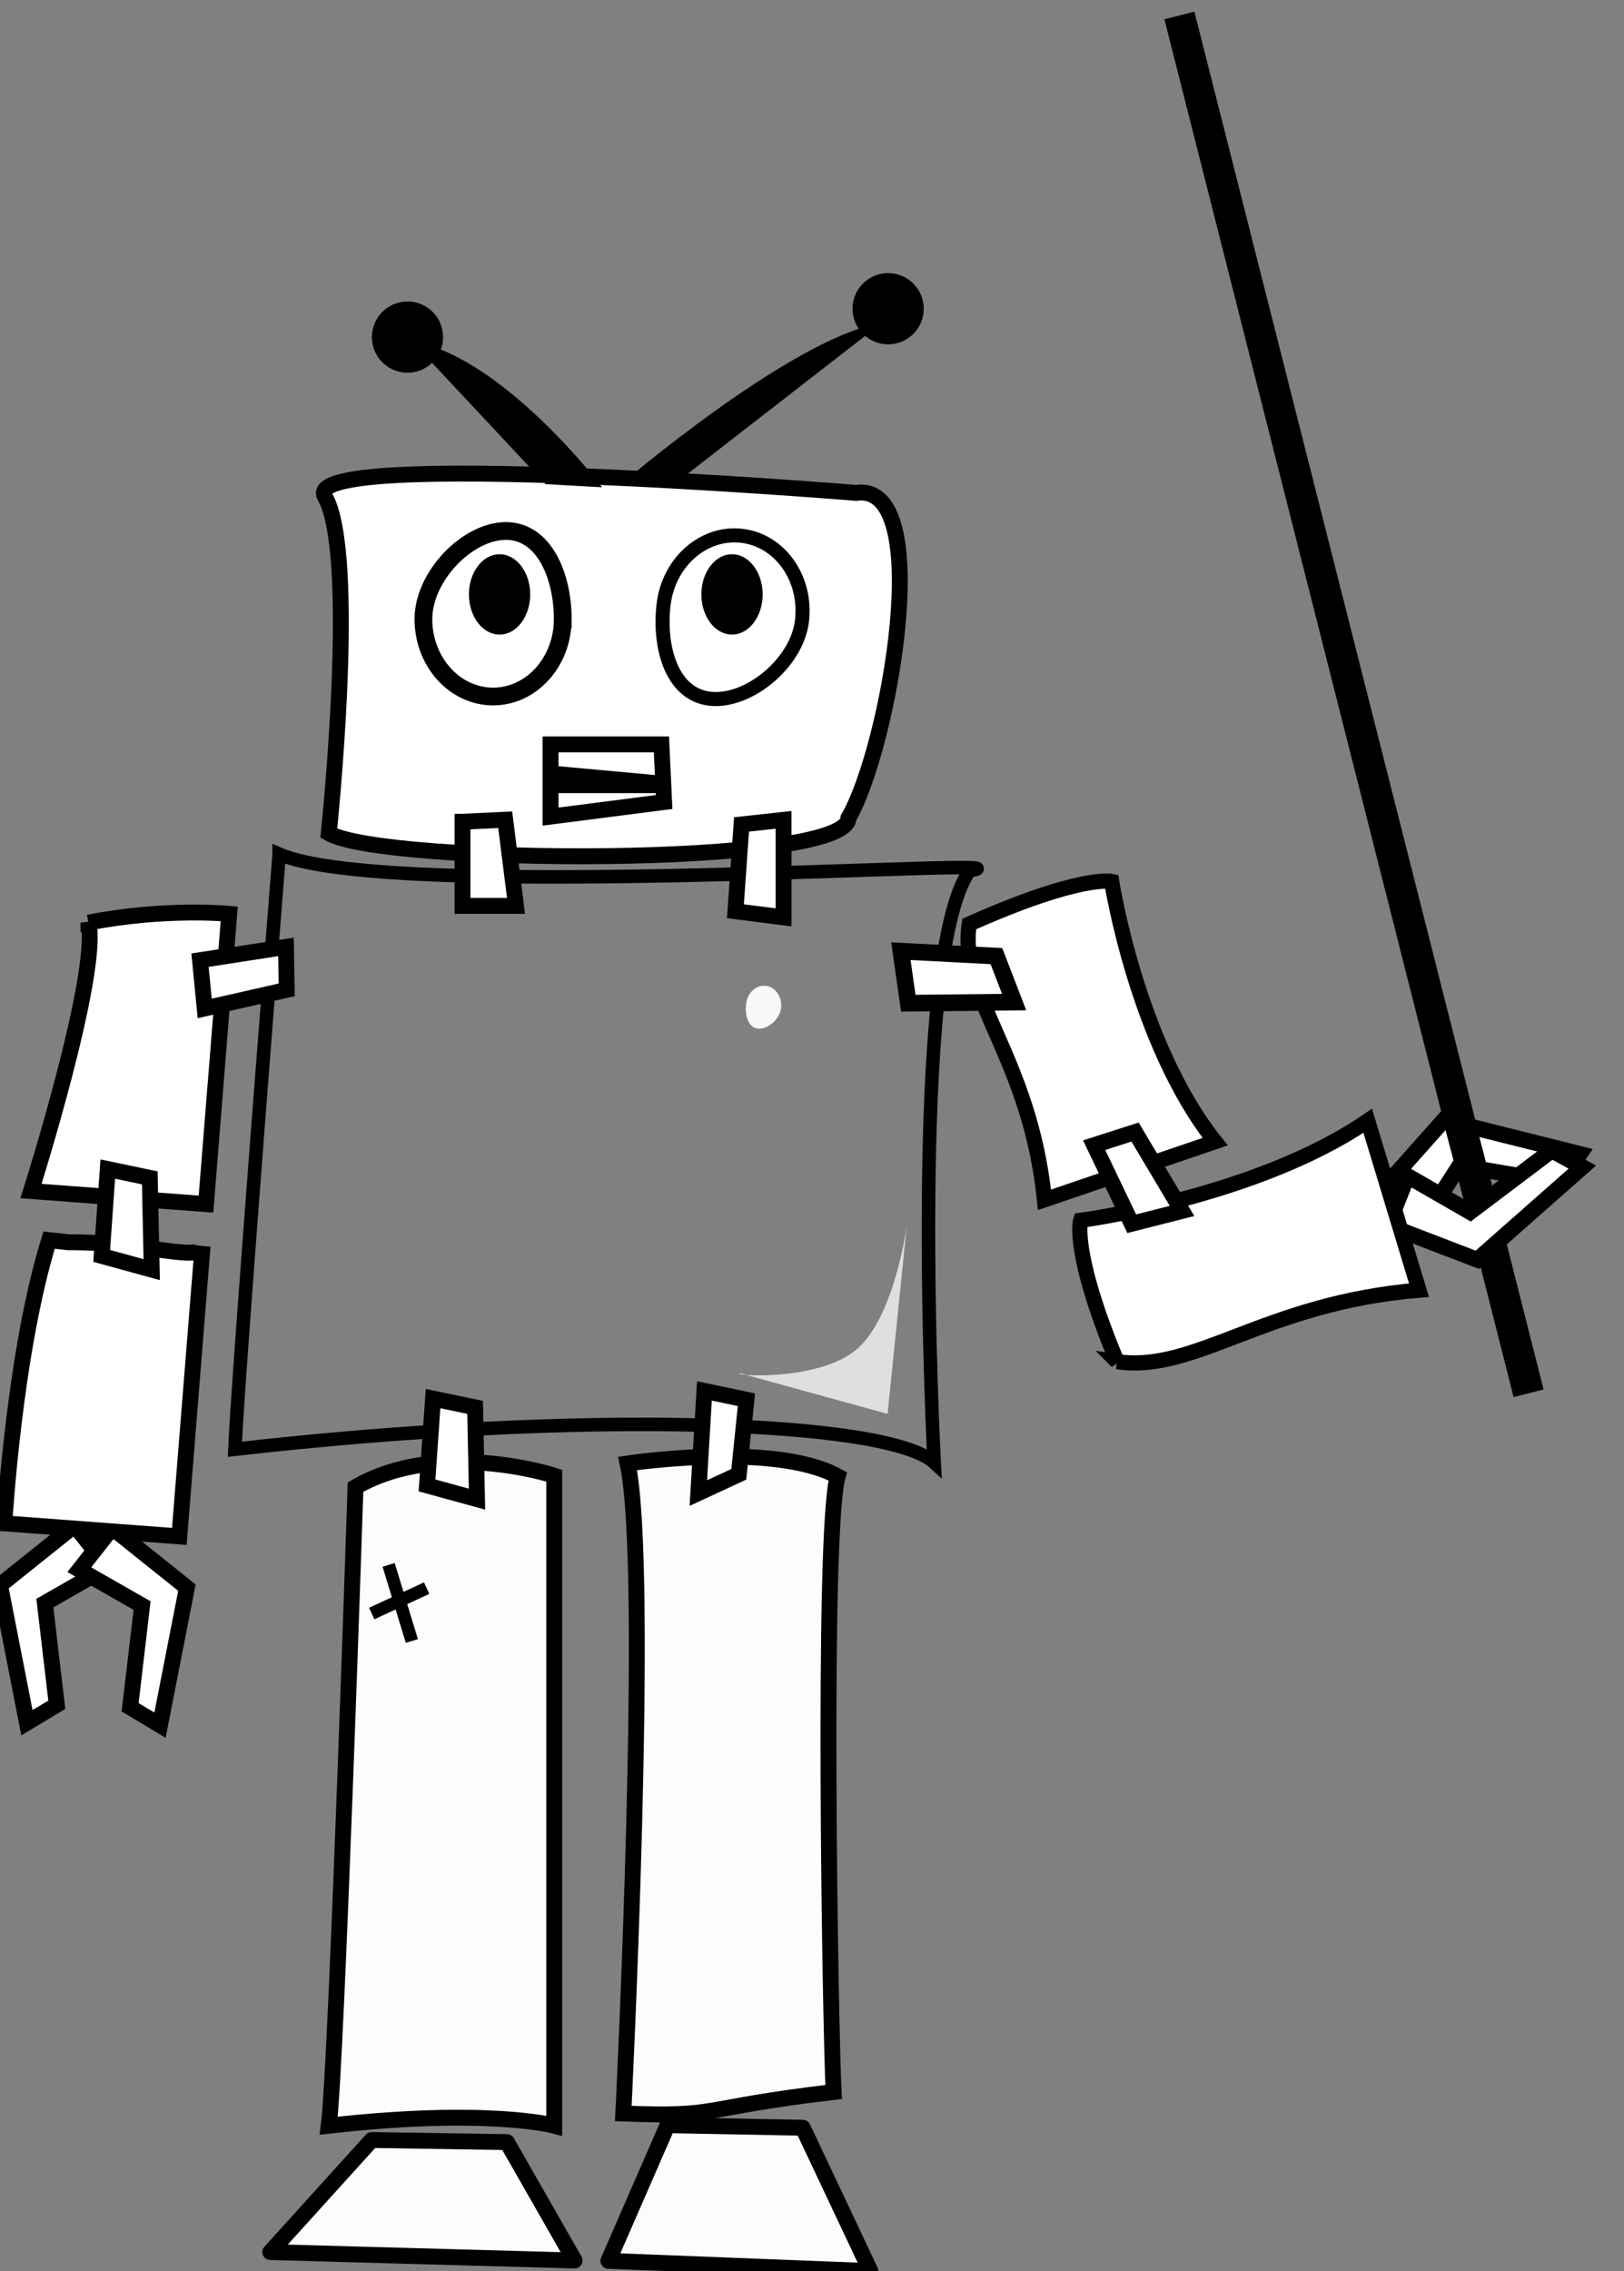 <?xml version="1.0" encoding="UTF-8" standalone="no"?>
<svg
   xmlns:dc="http://purl.org/dc/elements/1.1/"
   xmlns:cc="http://creativecommons.org/ns#"
   xmlns:rdf="http://www.w3.org/1999/02/22-rdf-syntax-ns#"
   xmlns:svg="http://www.w3.org/2000/svg"
   xmlns="http://www.w3.org/2000/svg"
   xmlns:xlink="http://www.w3.org/1999/xlink"
   xmlns:sodipodi="http://sodipodi.sourceforge.net/DTD/sodipodi-0.dtd"
   xmlns:inkscape="http://www.inkscape.org/namespaces/inkscape"
   width="840"
   height="1174"
   id="svg4349"
   version="1.1"
   inkscape:version="0.91 r13725"
   sodipodi:docname="robot-307421.svg">
  <rect width="100%" height="100%" fill="#808080" stroke="none"/>
  <sodipodi:namedview
     pagecolor="#ffffff"
     bordercolor="#666666"
     borderopacity="1"
     objecttolerance="10"
     gridtolerance="10"
     guidetolerance="10"
     inkscape:pageopacity="0"
     inkscape:pageshadow="2"
     inkscape:window-width="2048"
     inkscape:window-height="1101"
     id="namedview4504"
     showgrid="false"
     inkscape:zoom="0.78109029"
     inkscape:cx="420"
     inkscape:cy="587"
     inkscape:window-x="0"
     inkscape:window-y="0"
     inkscape:window-maximized="1"
     inkscape:current-layer="layer1" />
  <defs
     id="defs4351">
    <linearGradient
       xlink:href="#svg_43"
       id="svg_40"
       y1="0.432"
       y2="-0.22"
       x1="0.151"
       x2="1.25" />
    <linearGradient
       xlink:href="#svg_28"
       id="svg_25"
       y1="0.09"
       y2="0.626"
       x1="0.64"
       x2="0.331" />
    <linearGradient
       id="svg_43">
      <stop
         offset="0"
         style="stop-color:#fff;stop-opacity:.525"
         id="svg_46" />
      <stop
         offset="1"
         style="stop-color:#fff;stop-opacity:0"
         id="svg_45" />
    </linearGradient>
    <linearGradient
       xlink:href="#svg_42"
       id="svg_36"
       y1="0.5"
       y2="0.5"
       x1="0"
       x2="1" />
    <linearGradient
       xlink:href="#svg_28"
       id="svg_19"
       y1="0.227"
       y2="0.805"
       x1="0.625"
       x2="0.375" />
    <linearGradient
       id="svg_42">
      <stop
         offset="0"
         style="stop-color:#fff;stop-opacity:0"
         id="svg_48" />
      <stop
         offset="1"
         style="stop-color:#5f0e00;stop-opacity:.417"
         id="svg_47" />
    </linearGradient>
    <linearGradient
       id="svg_28">
      <stop
         offset="0"
         style="stop-opacity:0"
         id="svg_30" />
      <stop
         offset="1"
         style="stop-color:#07891f;stop-opacity:.691"
         id="svg_29" />
    </linearGradient>
    <linearGradient
       id="svg_99">
      <stop
         offset="0"
         style="stop-color:#fff;stop-opacity:.5"
         id="svg_104" />
      <stop
         offset="1"
         style="stop-color:#fff;stop-opacity:0"
         id="svg_103" />
    </linearGradient>
    <linearGradient
       id="svg_101">
      <stop
         offset="0"
         style="stop-color:#dd6204"
         id="svg_106" />
      <stop
         offset="1"
         style="stop-color:#e48e17"
         id="svg_105" />
    </linearGradient>
    <radialGradient
       fx="0.645"
       fy="0.761"
       cx="0.645"
       cy="0.761"
       xlink:href="#svg_101"
       r="0.634"
       id="svg_86" />
    <radialGradient
       fx="0.433"
       fy="0.515"
       cx="0.439"
       cy="0.498"
       xlink:href="#svg_99"
       r="0.5"
       id="svg_78" />
    <symbol
       id="svg_14">
      <g
         id="svg_8"
         transform="translate(-10.774, -5.378)">
        <path
           style="fill:#e70000;fill-rule:evenodd;stroke-linejoin:round;stroke-linecap:round;stroke-width:15.481"
           id="svg_12"
           d="m 230.508,122.984 c -32.743,-23.16 -58.81,-27.366 -104.553,-27.212 -44.973,0.151 -89.818,18.171 -104.518,56.455 -14.699,38.285 -15.252,77.225 8.508,135.629 23.759,58.403 65.162,108.456 116.432,141.355 51.916,33.314 91.523,11.07 110.331,11.07 78.099,17.517 119.434,24.794 158.591,-5.539 38.27,-29.647 43.223,-42.959 54.501,-80.09 11.46,-37.727 10.38,-113.266 -0.731,-165.72 -11.111,-52.453 -39.947,-75.815 -92.394,-92.48 -52.446,-16.665 -106.536,-4.053 -146.167,26.532 z " />
        <path
           style="fill:none;stroke:#000;fill-rule:evenodd;stroke-linejoin:round;stroke-linecap:round;stroke-width:13.561"
           id="svg_11"
           d="m 245.171,130.452 c -30.013,-21.853 -55.439,-25.677 -100.87,-25.202 -44.666,0.468 -91.131,17.975 -109.85,54.594 -18.719,36.619 -23.463,73.762 -6.168,129.294 17.295,55.531 53.007,102.971 100.364,133.981 47.953,31.4 89.673,9.899 108.345,9.764 75.651,16.146 115.904,22.789 158.049,-6.422 41.19,-28.55 51.027,-52.936 62.739,-76.777 17.34,-35.295 22.76,-96.995 6.715,-147.732 -15.796,-49.947 -31.491,-84.916 -81.765,-100.434 -50.274,-15.517 -94.918,-0.52 -137.559,28.933 z " />
        <path
           style="stroke:#000;fill-rule:evenodd;stroke-width:1.088"
           id="svg_10"
           d="m 179.661,27.805 c 5.031,-18.168 51.27,-17.608 63.935,-21.883 0,0 -4.771,95.866 7.634,143.8 -19.175,-1.07 -20.994,-4.168 -20.994,-4.168 0,0 -28.627,-104.203 -50.575,-117.75 z " />
        <path
           style="fill:#fff;fill-rule:evenodd"
           id="svg_9"
           d="m 417.507,317.864 c 2.419,-1.106 -7.19,69.487 -97.416,89.424 23.045,-16.161 82.751,-39.864 97.416,-89.424 z " />
      </g>
    </symbol>
    <symbol
       id="svg_31">
      <g
         id="svg_17">
        <path
           id="svg_27"
           d="m 53.782,16.29 c -8.55,2.036 -20.848,18.861 -15.397,27.465 2.798,4.415 12.31,9.271 12.107,15.091 -0.182,5.217 -6.926,13.142 -9.336,17.91 -3.855,7.628 -5.384,16.528 -6.204,25 -2.703,27.929 18.777,53.875 27.74,79 7.481,20.97 4.365,41.788 8.351,63 7.459,39.703 42.398,89.997 88.739,79.985 19.847,-4.288 33.545,-17.643 51,-26.814 14.76,-7.756 30.472,-10.595 43,-22.261 8.106,-7.548 16.241,-14.877 20.762,-25.056 4.435,-9.985 5.274,-18.149 6.279,-29.079 1.21,-13.159 -4.629,-30.699 -10.729,-41.775 -21.271,-38.618 -63.666,-53.881 -95.273,-82.17 -18.98,-16.987 -33.332,-38.394 -58.039,-48.504 -8.189,-3.351 -16.287,-3.525 -25,-3.311 -3.782,0.092 -8.414,1.786 -11.957,-0.047 -11.7,-6.05 -7.694,-32.804 -26.043,-28.434 z " />
        <path
           style="fill:#78423b"
           id="svg_26"
           d="m 197.176,295.921 c 10.925,0.647 27.39,-8.302 35.593,-17.43 l .186,-.11 c -17.92,-6.2 -32.477,0.064 -35.779,17.54 z " />
        <path
           style="fill:#00b200;stroke:url(#svg_25)"
           id="svg_24"
           d="m 91.51,49.812 c -2.493,-0.058 -5.295,0.65 -7.982,1.211 l -4.157,1.5 c 2.566,4.805 4.906,9.108 7.41,13.945 3.389,6.548 7.473,15.851 -0.449,20.492 -5.286,3.097 -12.812,3.855 -16.301,-1.398 -4.199,-6.322 -7.424,-13.104 -10.938,-19.781 l -.188,.125 c -7.008,3.267 -9.965,8.851 -12.625,15.844 -7.612,20.014 -3.682,33.491 3.5,53 7.305,19.844 18.929,37.066 24.375,58 4.037,15.518 0.599,30.958 3.406,46 7.454,39.951 40.12,86.098 85.531,77.531 10.548,-1.99 25.805,-11.828 33.469,-19.219 4.397,-4.242 5.91,-9.801 11.531,-13.312 12.601,-7.873 27.761,-0.969 39,-11.094 7.123,-6.417 10.688,-10.948 16.5,-18.281 5.771,-7.281 8.69,-17.578 10.438,-26.625 11.41,-59.11 -53.856,-86.274 -90.844,-116.656 -28.152,-23.124 -48.748,-62.251 -91.677,-61.281 z " />
        <path
           style="fill:#7ed77e"
           id="svg_23"
           d="m 91.236,54.814 c -1.663,-0.025 -7.933,1.379 -9.42,2.184 0.751,2.052 4.787,9.097 5.575,11.447 1.309,3.486 2.968,6.412 2.709,10.004 -0.595,3.637 -1.565,5.743 -4.12,8.088 -0.972,1.308 -34.765,14.845 -29.293,33.212 1.21,4.062 2.814,8.215 4.719,12 7.612,15.125 20.955,26.774 32.281,39 7.171,7.742 11.727,14.807 18.625,22.875 6.416,7.505 11.649,19.305 17.938,27.125 8.023,9.975 20.723,17.274 32.531,21.812 35.431,13.617 96.032,14.363 96.281,-36.656 0.026,-5.335 -1.262,-11.881 -2.781,-17 -2.596,-8.746 -9.277,-16.749 -15.031,-23.25 -21.274,-24.034 -51.481,-37.516 -74.469,-59.906 -16.086,-15.667 -29.877,-30.296 -49,-42.375 -7.753,-4.897 -17.16,-8.42 -26.545,-8.561 z " />
        <path
           style="fill:#78423b"
           id="svg_22"
           d="m 52.915,24.788 c -3.713,2.076 -8.769,11.78 -7.486,15.968 1.894,6.177 9.877,11.989 13.889,17 5.432,6.783 8.076,14.751 12.739,21.772 2.149,3.236 6.321,3.678 9.577,1.77 4.88,-2.859 2.833,-9.508 0.745,-13.542 -6.191,-11.96 -12.861,-23.66 -18.649,-35.91 -2.018,-4.269 -4.849,-10.393 -10.815,-7.058 z " />
        <path
           style="fill:#cc6f64"
           id="svg_21"
           d="m 75.422,79.329 c 1.316,3.457 6.134,-2.54 4.791,-7.573 -2.844,-10.651 -11.292,-21.801 -15.909,-32 -1.435,-3.17 -3.156,-9.942 -6.068,-11.953 -5.09,-3.516 -9.55,7.312 -9.251,10.953 0.517,6.312 8.844,12.363 12.717,17.015 5.622,6.753 11.699,14.915 13.72,23.558 z " />
        <path
           style="fill:#7ed77e;fill-rule:evenodd;stroke-width:1.25"
           id="svg_20"
           d="m 69.838,85.539 a 9.367,10.757 0 1,1 -9.951,-18.217 l 4.754,9.268 5.197,8.949 z " />
        <path
           style="fill:url(#svg_19)"
           id="svg_18"
           d="m 91.51,49.812 c -2.493,-0.058 -5.295,0.65 -7.982,1.211 l -4.157,1.5 c 2.566,4.805 4.906,9.108 7.41,13.945 3.389,6.548 7.473,15.851 -0.449,20.492 -5.286,3.097 -12.812,3.855 -16.301,-1.398 -4.199,-6.322 -7.424,-13.104 -10.938,-19.781 l -.188,.125 c -7.008,3.267 -9.965,8.851 -12.625,15.844 -7.612,20.014 -3.682,33.491 3.5,53 7.305,19.844 18.929,37.066 24.375,58 4.037,15.518 0.599,30.958 3.406,46 7.454,39.951 40.12,86.098 85.531,77.531 10.548,-1.99 25.805,-11.828 33.469,-19.219 4.397,-4.242 5.91,-9.801 11.531,-13.312 12.601,-7.873 27.761,-0.969 39,-11.094 7.123,-6.417 10.688,-10.948 16.5,-18.281 5.771,-7.281 8.69,-17.578 10.438,-26.625 11.41,-59.11 -53.856,-86.274 -90.844,-116.656 -28.152,-23.124 -48.748,-62.251 -91.677,-61.281 z " />
      </g>
    </symbol>
    <symbol
       id="svg_109">
      <g
         id="svg_53">
        <path
           style="fill:url(#svg_86);stroke:#000;fill-rule:evenodd;stroke-linejoin:round;stroke-width:10"
           id="svg_85"
           d="m 222.681,36.451 c -273.041,66.58 -212.863,365.292 -111.037,410.892 289.424,123.648 365.875,-83.7 374.976,-142.671 22.062,-181.423 -134.7,-302.462 -263.94,-268.221 z " />
        <path
           style="fill:#fff;fill-rule:evenodd;fill-opacity:.1;stroke-width:1.25"
           id="svg_84"
           d="m 67.957,137.272 c 109.216,-43.752 136.521,-55.166 185.668,-49.459 25.484,17.12 118.318,13.316 189.308,131.257 -60.069,-112.234 -81.912,-123.648 -127.419,-129.355 -45.507,0 43.687,-15.218 105.576,11.414 -58.249,-38.045 -141.981,-19.023 -101.935,-57.068 -29.124,3.805 -30.945,13.316 -50.968,28.534 -43.687,-13.316 -27.304,-32.339 -103.756,-15.218 56.428,-3.805 45.507,1.902 72.811,11.414 -109.216,15.218 -143.802,51.361 -169.285,68.482 z " />
        <path
           style="fill:#090;stroke:#000;fill-rule:evenodd;stroke-linejoin:round;stroke-width:10"
           id="svg_83"
           d="m 263.683,83.612 c 2.031,11.168 3.559,48.714 7.162,48.714 7.806,-3.138 17.73,-40.26 21.933,-44.025 4.203,-3.765 42.054,28.52 45.056,27.265 3.002,-1.255 -26.355,-53.642 -25.154,-57.407 -8.407,-0.628 -19.717,8.066 -23.32,1.791 -3.603,-6.275 -10.71,-2.898 -20.317,-11.056 -15.743,17.239 -42.338,24.974 -49.544,35.642 7.206,5.02 36.06,1.107 44.183,-0.924 z " />
        <path
           style="fill:#090;stroke:#000;fill-rule:evenodd;stroke-linejoin:round;stroke-width:10"
           id="svg_82"
           d="m 273.148,68.108 c 3.002,8.158 10.208,6.275 13.811,2.51 7.206,-1.883 2.358,-11.182 4.389,-25.876 -6.605,-3.765 -6.976,-2.898 -14.182,-1.015 -1.201,3.765 -6.42,20.616 -4.018,24.381 z " />
        <path
           style="fill:#00eb00;fill-rule:evenodd;stroke-width:1.25"
           id="svg_81"
           d="m 280.583,53.583 c 0,0 -9.236,14.524 -0.83,16.407 6.605,-2.51 8.636,-16.407 0.83,-16.407 z " />
        <path
           style="fill:#00ea00;fill-rule:evenodd;stroke-width:1.25"
           id="svg_80"
           d="m 269.176,70.269 c -1.015,0 -34.859,8.01 -31.857,11.147 9.607,0 25.252,-2.362 31.857,-11.147 z " />
        <path
           style="fill:#00ea00;fill-rule:evenodd;stroke-width:1.25"
           id="svg_79"
           d="m 269.709,74.069 c 3.002,9.413 -2.904,36.826 0.098,39.964 9.607,0 10.11,-34.944 -0.098,-39.964 z " />
        <path
           style="fill:url(#svg_78);fill-rule:evenodd;stroke-width:1.25"
           id="svg_77"
           d="m 177.174,162.001 c -96.475,-22.827 -160.184,121.746 -65.53,209.25 131.06,70.384 180.207,-112.234 65.53,-209.25 z " />
        <path
           style="stroke-opacity:.742;fill:#db6422;stroke:#d55f00;fill-rule:evenodd;fill-opacity:.833;stroke-width:1.25"
           id="svg_76"
           d="m417.166,406.591a4.948,5.361 0 1 0 -9.896,0a4.948,5.361 0 1 0 9.896,0z" />
        <path
           style="stroke-opacity:.742;fill:#db6422;stroke:#d55f00;fill-rule:evenodd;fill-opacity:.833;stroke-width:1.25"
           id="svg_75"
           d="m350.155,458.372a4.948,5.361 0 1 0 -9.896,0a4.948,5.361 0 1 0 9.896,0z" />
        <path
           style="stroke-opacity:.742;fill:#db6422;stroke:#d55f00;fill-rule:evenodd;fill-opacity:.833;stroke-width:1.25"
           id="svg_74"
           d="m265.884,472.587a4.948,5.361 0 1 0 -9.896,0a4.948,5.361 0 1 0 9.896,0z" />
        <path
           style="stroke-opacity:.742;fill:#db6422;stroke:#d55f00;fill-rule:evenodd;fill-opacity:.833;stroke-width:1.25"
           id="svg_73"
           d="m454.578,334.155a4.948,5.361 0 1 0 -9.896,0a4.948,5.361 0 1 0 9.896,0z" />
        <path
           style="stroke-opacity:.742;fill:#db6422;stroke:#d55f00;fill-rule:evenodd;fill-opacity:.833;stroke-width:1.25"
           id="svg_72"
           d="m480.116,249.217a4.948,5.361 0 1 0 -9.896,0a4.948,5.361 0 1 0 9.896,0z" />
        <path
           style="stroke-opacity:.742;fill:#db6422;stroke:#d55f00;fill-rule:evenodd;fill-opacity:.833;stroke-width:1.25"
           id="svg_71"
           d="m453.718,282.722a4.948,5.361 0 1 0 -9.896,0a4.948,5.361 0 1 0 9.896,0z" />
        <path
           style="stroke-opacity:.742;fill:#db6422;stroke:#d55f00;fill-rule:evenodd;fill-opacity:.833;stroke-width:1.25"
           id="svg_70"
           d="m419.197,356.841a4.948,5.361 0 1 0 -9.896,0a4.948,5.361 0 1 0 9.896,0z" />
        <path
           style="stroke-opacity:.742;fill:#db6422;stroke:#d55f00;fill-rule:evenodd;fill-opacity:.833;stroke-width:1.25"
           id="svg_69"
           d="m372.337,405.227a4.948,5.361 0 1 0 -9.896,0a4.948,5.361 0 1 0 9.896,0z" />
        <path
           style="stroke-opacity:.742;fill:#db6422;stroke:#d55f00;fill-rule:evenodd;fill-opacity:.833;stroke-width:1.25"
           id="svg_68"
           d="m306.497,445.173a4.948,5.361 0 1 0 -9.896,0a4.948,5.361 0 1 0 9.896,0z" />
        <path
           style="stroke-opacity:.742;fill:#db6422;stroke:#d55f00;fill-rule:evenodd;fill-opacity:.833;stroke-width:1.25"
           id="svg_67"
           d="m449.656,207.589a4.948,5.361 0 1 0 -9.896,0a4.948,5.361 0 1 0 9.896,0z" />
        <path
           style="stroke-opacity:.742;fill:#db6422;stroke:#d55f00;fill-rule:evenodd;fill-opacity:.833;stroke-width:1.25"
           id="svg_66"
           d="m415.135,299.983a4.948,5.361 0 1 0 -9.896,0a4.948,5.361 0 1 0 9.896,0z" />
        <path
           style="stroke-opacity:.742;fill:#db6422;stroke:#d55f00;fill-rule:evenodd;fill-opacity:.833;stroke-width:1.25"
           id="svg_65"
           d="m359.138,360.553a4.948,5.361 0 1 0 -9.896,0a4.948,5.361 0 1 0 9.896,0z" />
        <path
           style="stroke-opacity:.742;fill:#db6422;stroke:#d55f00;fill-rule:evenodd;fill-opacity:.833;stroke-width:1.25"
           id="svg_64"
           d="m351.171,387.3a4.948,5.361 0 1 0 -9.896,0a4.948,5.361 0 1 0 9.896,0z" />
        <path
           style="stroke-opacity:.742;fill:#db6422;stroke:#d55f00;fill-rule:evenodd;fill-opacity:.833;stroke-width:1.25"
           id="svg_63"
           d="m327.818,410.653a4.948,5.361 0 1 0 -9.896,0a4.948,5.361 0 1 0 9.896,0z" />
        <path
           style="stroke-opacity:.742;fill:#db6422;stroke:#d55f00;fill-rule:evenodd;fill-opacity:.833;stroke-width:1.25"
           id="svg_62"
           d="m248.624,445.173a4.948,5.361 0 1 0 -9.896,0a4.948,5.361 0 1 0 9.896,0z" />
        <path
           style="stroke-opacity:.742;fill:#db6422;stroke:#d55f00;fill-rule:evenodd;fill-opacity:.833;stroke-width:1.25"
           id="svg_61"
           d="m441.534,149.716a4.948,5.361 0 1 0 -9.896,0a4.948,5.361 0 1 0 9.896,0z" />
        <path
           style="stroke-opacity:.742;fill:#db6422;stroke:#d55f00;fill-rule:evenodd;fill-opacity:.833;stroke-width:1.25"
           id="svg_60"
           d="m417.166,232.972a4.948,5.361 0 1 0 -9.896,0a4.948,5.361 0 1 0 9.896,0z" />
        <path
           style="stroke-opacity:.742;fill:#db6422;stroke:#d55f00;fill-rule:evenodd;fill-opacity:.833;stroke-width:1.25"
           id="svg_59"
           d="m390.768,267.493a4.948,5.361 0 1 0 -9.896,0a4.948,5.361 0 1 0 9.896,0z" />
        <path
           style="stroke-opacity:.742;fill:#db6422;stroke:#d55f00;fill-rule:evenodd;fill-opacity:.833;stroke-width:1.25"
           id="svg_58"
           d="m372.492,312.167a4.948,5.361 0 1 0 -9.896,0a4.948,5.361 0 1 0 9.896,0z" />
        <path
           style="stroke-opacity:.742;fill:#db6422;stroke:#d55f00;fill-rule:evenodd;fill-opacity:.833;stroke-width:1.25"
           id="svg_57"
           d="m323.757,359.887a4.948,5.361 0 1 0 -9.896,0a4.948,5.361 0 1 0 9.896,0z" />
        <path
           style="stroke-opacity:.742;fill:#db6422;stroke:#d55f00;fill-rule:evenodd;fill-opacity:.833;stroke-width:1.25"
           id="svg_56"
           d="m282.129,384.254a4.948,5.361 0 1 0 -9.896,0a4.948,5.361 0 1 0 9.896,0z" />
        <path
           style="stroke-opacity:.742;fill:#db6422;stroke:#d55f00;fill-rule:evenodd;fill-opacity:.833;stroke-width:1.25"
           id="svg_55"
           d="m233.394,406.591a4.948,5.361 0 1 0 -9.896,0a4.948,5.361 0 1 0 9.896,0z" />
        <path
           style="stroke-opacity:.742;fill:#db6422;stroke:#d55f00;fill-rule:evenodd;fill-opacity:.833;stroke-width:1.25"
           id="svg_54"
           d="m184.659,448.219a4.948,5.361 0 1 0 -9.896,0a4.948,5.361 0 1 0 9.896,0z" />
      </g>
    </symbol>
    <symbol
       id="svg_49">
      <g
         id="svg_34">
        <path
           style="fill:#ffe200;stroke:#000;fill-rule:evenodd;stroke-linejoin:round;stroke-width:10"
           id="svg_41"
           d="m388.75,93.75c-18.75,-17.5 31.25,-30 37.5,-23.75c10,5 -8.75,8.75 -7.5,17.5c1.25,8.75 0,55 10,57.5c10,2.5 22.5,11.25 22.5,23.75c31.25,77.5 -91.25,290 -381.25,183.75c-5,-3.75 -32.5,-35 -37.5,-42.5c-2.5,-8.75 -6.25,-30 8.75,-37.5c128.75,-33.75 277.5,32.5 345,-118.75c11.25,-26.25 2.5,-60 2.5,-60z" />
        <path
           style="fill:url(#svg_40);fill-rule:evenodd;stroke-width:1.25"
           id="svg_39"
           d="m43.75,290l2.5,-12.5c92.5,-35 263.75,38.75 346.25,-120c-41.25,112.5 -113.75,181.25 -348.75,132.5z" />
        <path
           style="fill:#442400;fill-rule:evenodd;stroke-width:1.25"
           id="svg_38"
           d="m 386.153,89.136 c 2.915,-17.6 29.112,-18.073 36.445,-18.945 11.985,1.566 -15.487,21.445 -36.445,18.945 z " />
        <path
           style="fill:#442400;fill-rule:evenodd;stroke-width:1.25"
           id="svg_37"
           d="m 32.517,305.141 c -0.933,-18.37 -1.865,-24.428 8.744,-30.487 4.617,6.925 3.75,28.37 -8.744,30.487 z " />
        <path
           style="fill:url(#svg_36);fill-rule:evenodd;stroke-width:1.25"
           id="svg_35"
           d="m 133.75,366.25 c 218.75,55 292.99,-83.122 306.25,-116.25 22.5,-40 8.75,-85 8.75,-85 -1.25,135 -142.5,243.75 -315,201.25 z " />
      </g>
    </symbol>
  </defs>
  <g
     id="g4430">
    <line
       style="fill:none;stroke:#000;stroke-width:16"
       id="svg_2"
       y1="12.697"
       x1="593.197"
       y2="715.554"
       x2="807.483"
       transform="rotate(2.726, 700.34, 364.125)" />
    <g
       id="layer1">
      <g
         id="g4435"
         style="stroke:#000000;stroke-linecap:round"
         transform="matrix(1.093,0,0,1.093,-52.467,-99.695)">
        <path
           inkscape:connector-curvature="0"
           d="m 201.768,326.139 c -13.564,-23.494 251.39,-1.809 251.39,-1.809 37.98,-5.425 15.566,120.503 -3.617,153.728 0,23.511 -220.038,22.203 -245.964,7.234 0,0 14.01,-131.755 -1.809,-159.153 z"
           id="rect1386"
           style="fill:#ffffff;fill-rule:evenodd;stroke-width:7.52" />
        <path
           inkscape:connector-curvature="0"
           d="m 180.11,495.158 c 52.824,23.271 367.516,0.569 326.694,7.913 -29.35,41.342 -16.723,279.848 -16.723,279.848 -21.703,-19.894 -164.106,-25.238 -330.921,-6.272 1.047,-29.42 20.95,-281.489 20.95,-281.489 z"
           id="rect2114"
           style="fill:none;stroke-width:6.392" />
        <g
           id="g4439"
           style="fill:#ffffff;fill-rule:evenodd">
          <path
             inkscape:connector-curvature="0"
             d="m 89.861,527.581 c 36.522,-7.155 66.621,-4.158 66.621,-4.158 l -11.003,137.288 -82.808,-6.178 c 0,0 32.615,-102.693 27.19,-126.952 z"
             id="rect2842"
             style="stroke-width:7.52" />
          <path
             inkscape:connector-curvature="0"
             transform="matrix(0.956,-0.295,0.295,0.956,-146.05,191.465)"
             d="m 524.152,514.019 c 57.221,-6.905 70.303,0.61 70.303,0.61 0,0 -11.152,76.567 10.508,131.996 l -85.235,2.467 c 13.356,-66.553 -10.718,-103.44 4.423,-135.073 z"
             id="rect2844"
             style="stroke-width:7.18" />
          <g
             id="g4443"
             style="fill-opacity:0.971;stroke-width:7.52">
            <path
               inkscape:connector-curvature="0"
               d="m 216.237,794.556 c 39.932,-23.055 94.045,-5.426 94.045,-5.426 l 0,307.456 c 0,0 -31.142,-8.514 -106.705,0 3.617,-27.128 12.66,-302.03 12.66,-302.03 z"
               id="rect2846" />
            <path
               inkscape:connector-curvature="0"
               d="m 444.436,789.46 c -30.069,-16.585 -99.433,-6.085 -99.433,-6.085 10.879,50.467 -2.038,307.449 -2.038,307.449 47.023,1.808 33.703,-2.381 99.541,-10.192 -1.605,-30.757 -5.471,-265.901 1.93,-291.172 z"
               id="rect2848" />
          </g>
          <path
             inkscape:connector-curvature="0"
             d="m 314.316,384.012 c 0,20.215 -14.771,36.621 -32.97,36.621 -18.2,0 -32.97,-16.406 -32.97,-36.621 0,-20.215 20.832,-41.672 39.031,-41.672 18.2,0 26.91,21.457 26.91,41.672 z"
             id="path2858"
             style="fill-opacity:0.941;stroke-width:8.4" />
          <g
             id="g4448"
             style="stroke-width:7.52">
            <path
               inkscape:connector-curvature="0"
               d="m 266.877,479.866 20.204,-0.959 5.115,40.747 -25.32,0 0,-39.788 z"
               id="rect2862" />
            <path
               inkscape:connector-curvature="0"
               d="m 398.911,481.136 19.885,-2.174 0,46.118 -22.762,-2.877 2.877,-41.067 z"
               id="rect2864" />
            <path
               inkscape:connector-curvature="0"
               d="m 381.355,749.072 19.885,4.156 -3.617,35.267 -19.145,8.878 2.877,-48.301 z"
               id="path2868" />
            <path
               inkscape:connector-curvature="0"
               d="m 252.947,752.689 19.885,4.156 0.904,43.406 -23.666,-6.495 2.877,-41.067 z"
               id="path2870" />
          </g>
          <path
             inkscape:connector-curvature="0"
             d="m 519.544,543.414 8.379,21.747 -50.09,0.528 -3.498,-24.607 45.209,2.332 z"
             id="path2872"
             style="stroke-width:7.886" />
          <path
             inkscape:connector-curvature="0"
             d="m 183.334,539.053 0.347,20.311 -38.802,8.805 -2.231,-22.834 40.686,-6.282 z"
             id="path2874"
             style="stroke-width:7.52" />
          <path
             inkscape:connector-curvature="0"
             d="m 362.034,377.142 c 2.365,-20.076 18.953,-34.642 37.028,-32.512 18.075,2.129 30.825,20.151 28.46,40.227 -2.365,20.076 -25.564,38.949 -43.638,36.819 -18.075,-2.129 -24.215,-24.458 -21.85,-44.534 z"
             id="path2551"
             style="fill-opacity:0.941;stroke-width:6.653" />
        </g>
      </g>
      <g
         id="g4457"
         style="fill:#ffffff;fill-rule:evenodd"
         transform="matrix(1.093,0,0,1.093,-52.467,-99.695)">
        <path
           inkscape:connector-curvature="0"
           d="m 401.068,566.018 c 0.598,-5.275 4.794,-9.102 9.365,-8.543 4.572,0.559 7.796,5.295 7.198,10.57 -0.598,5.275 -6.466,10.234 -11.037,9.674 -4.571,-0.559 -6.124,-6.426 -5.526,-11.701 z"
           id="path2555"
           style="fill-opacity:0.941" />
        <path
           inkscape:connector-curvature="0"
           d="m 398.323,740.731 69.701,19.193 9.091,-88.893 c 0,0 -6.061,45.457 -25.254,59.599 -19.193,14.142 -58.589,11.112 -53.538,10.101 z"
           id="path3331"
           style="fill-opacity:0.75" />
        <path
           inkscape:connector-curvature="0"
           d="m 361.02,443.263 1.265,27.262 -53.747,6.902 0,-34.165 52.482,0 z"
           id="path3343"
           style="fill-opacity:0.784;stroke:#000000;stroke-width:7.52;stroke-linecap:round" />
      </g>
      <g
         id="g4462"
         style="stroke-width:4"
         transform="matrix(1.093,0,0,1.093,-52.467,-99.695)">
        <path
           inkscape:connector-curvature="0"
           d="m 309.584,453.345 49.154,4.5 c 0.096,0 0.173,0.077 0.173,0.173 l 0,8.154 c 0,0.096 -0.077,0.173 -0.173,0.173 l -47.654,0 c -0.096,0 0.327,2.423 0.327,2.327 l -0.5,-10.654 c 0,-0.096 -1.423,-4.673 -1.327,-4.673 z"
           id="rect3345" />
        <path
           inkscape:connector-curvature="0"
           d="m 298.912,372.345 c 0,10.493 -6.492,19 -14.5,19 -8.008,0 -14.5,-8.507 -14.5,-19 0,-10.493 6.492,-19 14.5,-19 8.008,0 14.5,8.507 14.5,19 z"
           id="path3348" />
        <path
           inkscape:connector-curvature="0"
           d="m 408.911,372.345 c 0,10.493 -6.492,19 -14.5,19 -8.008,0 -14.5,-8.507 -14.5,-19 0,-10.493 6.492,-19 14.5,-19 8.008,0 14.5,8.507 14.5,19 z"
           id="path3350" />
      </g>
      <g
         id="g4467"
         style="stroke:#000000"
         transform="matrix(1.093,0,0,1.093,-52.467,-99.695)">
        <path
           inkscape:connector-curvature="0"
           d="m 244.174,253.232 c 42.426,8.485 87.681,67.882 87.681,67.882 l -25.456,-1.414 -62.225,-66.468 z"
           id="path3352"
           style="fill-rule:evenodd" />
        <path
           inkscape:connector-curvature="0"
           d="m 255.689,250.642 c 0,8.201 -6.648,14.849 -14.849,14.849 -8.201,0 -14.849,-6.648 -14.849,-14.849 0,-8.201 6.648,-14.849 14.849,-14.849 8.201,0 14.849,6.648 14.849,14.849 z"
           id="path3354"
           style="stroke-width:4" />
        <path
           inkscape:connector-curvature="0"
           d="m 463.492,244.746 c -42.426,8.485 -120.208,74.953 -120.208,74.953 l 25.456,-1.414 94.752,-73.539 z"
           id="path3356"
           style="fill-rule:evenodd" />
        <path
           inkscape:connector-curvature="0"
           d="m 453.45,237.228 c 0,8.201 6.648,14.849 14.849,14.849 8.201,0 14.849,-6.648 14.849,-14.849 0,-8.201 -6.648,-14.849 -14.849,-14.849 -8.201,0 -14.849,6.648 -14.849,14.849 z"
           id="path3358"
           style="stroke-width:4" />
        <g
           id="g4473"
           style="fill:#ffffff;stroke-width:7.52">
          <path
             inkscape:connector-curvature="0"
             d="m 83.368,812.65 -35.355,28.284 12.728,65.054 14.142,-8.485 -5.657,-48.083 29.698,-16.971 -15.556,-19.799 z"
             id="path2901" />
          <path
             inkscape:connector-curvature="0"
             d="m 101.096,813.821 35.355,28.284 -12.728,65.054 -14.142,-8.485 5.657,-48.083 -29.698,-16.971 15.556,-19.799 z"
             id="path3675" />
          <path
             inkscape:connector-curvature="0"
             transform="matrix(0.052,-0.999,0.999,0.052,62.27,1361.229)"
             d="m 738.472,601.135 35.355,28.284 -12.728,65.054 -14.142,-8.485 5.657,-48.083 -29.698,-16.971 15.556,-19.799 z"
             id="path3679" />
          <path
             inkscape:connector-curvature="0"
             transform="matrix(-0.505,-0.863,0.863,-0.505,562.98,1634.001)"
             d="m 759.744,608.963 -35.355,28.284 12.728,65.054 14.142,-8.485 -5.657,-48.083 29.698,-16.971 -15.556,-19.799 z"
             id="path3677" />
          <g
             id="g4479"
             style="fill-opacity:0.971;stroke-linecap:round;stroke-linejoin:round">
            <path
               inkscape:connector-curvature="0"
               d="m 223.912,1103.345 64,1 32,56 -144,-4 48,-53 z"
               id="rect3681" />
            <path
               inkscape:connector-curvature="0"
               d="m 363.912,1096.345 64,1.211 32,67.79 -124,-4.842 28,-64.158 z"
               id="path3686" />
          </g>
        </g>
        <g
           id="g4483"
           style="fill:none;stroke-width:6">
          <path
             inkscape:connector-curvature="0"
             d="m 223.912,854.345 26,-12"
             id="path3694" />
          <path
             inkscape:connector-curvature="0"
             d="m 231.912,831.345 11,36"
             id="path3696" />
        </g>
        <g
           id="g4487"
           style="fill:#ffffff;fill-rule:evenodd;stroke-linecap:round">
          <path
             inkscape:connector-curvature="0"
             transform="matrix(-0.259,-0.966,0.966,-0.259,143.418,1471.871)"
             d="m 599.255,609.129 c 56.166,-7.502 69.008,0.663 69.008,0.663 0,0 -10.947,83.18 10.315,143.398 l -83.664,2.68 c 13.11,-72.302 -10.52,-112.375 4.342,-146.741 z"
             id="svg_1"
             style="stroke-width:7.18" />
          <g
             id="g4490"
             style="stroke-width:7.52">
            <path
               inkscape:connector-curvature="0"
               d="m 80.246,678.744 c 37.522,-0.156 62.621,9.841 63.621,1.841 l -11.003,137.289 -82.808,-6.178 c 0,0 4.615,-80.693 21.19,-133.952 l 9,1 z"
               id="svg_3" />
            <path
               inkscape:connector-curvature="0"
               d="m 99.006,644.138 19.885,4.156 0.904,43.406 -23.666,-6.495 2.877,-41.067 z"
               id="svg_4" />
            <path
               inkscape:connector-curvature="0"
               transform="matrix(0.87,-0.494,0.494,0.87,-244.151,373.513)"
               d="m 576.006,625.138 19.885,4.156 0.904,43.406 -23.666,-6.495 2.877,-41.067 z"
               id="svg_5" />
          </g>
        </g>
      </g>
      <g
         id="g4499"
         style="fill:none"
         transform="matrix(1.093,0,0,1.093,-52.467,-99.695)">
        <line
           x2="481.113"
           x1="574.113"
           y2="210.069"
           y1="101.069"
           id="svg_112"
           style="opacity:0.5" />
        <line
           x2="764.113"
           x1="804.113"
           y2="625.069"
           y1="767.069"
           id="svg_115" />
      </g>
    </g>
    <line
       style="fill:none;stroke:#000;stroke-width:16"
       id="svg_6"
       y1="576.125"
       y2="614.125"
       x1="753.84"
       x2="763.84" />
  </g>
</svg>
